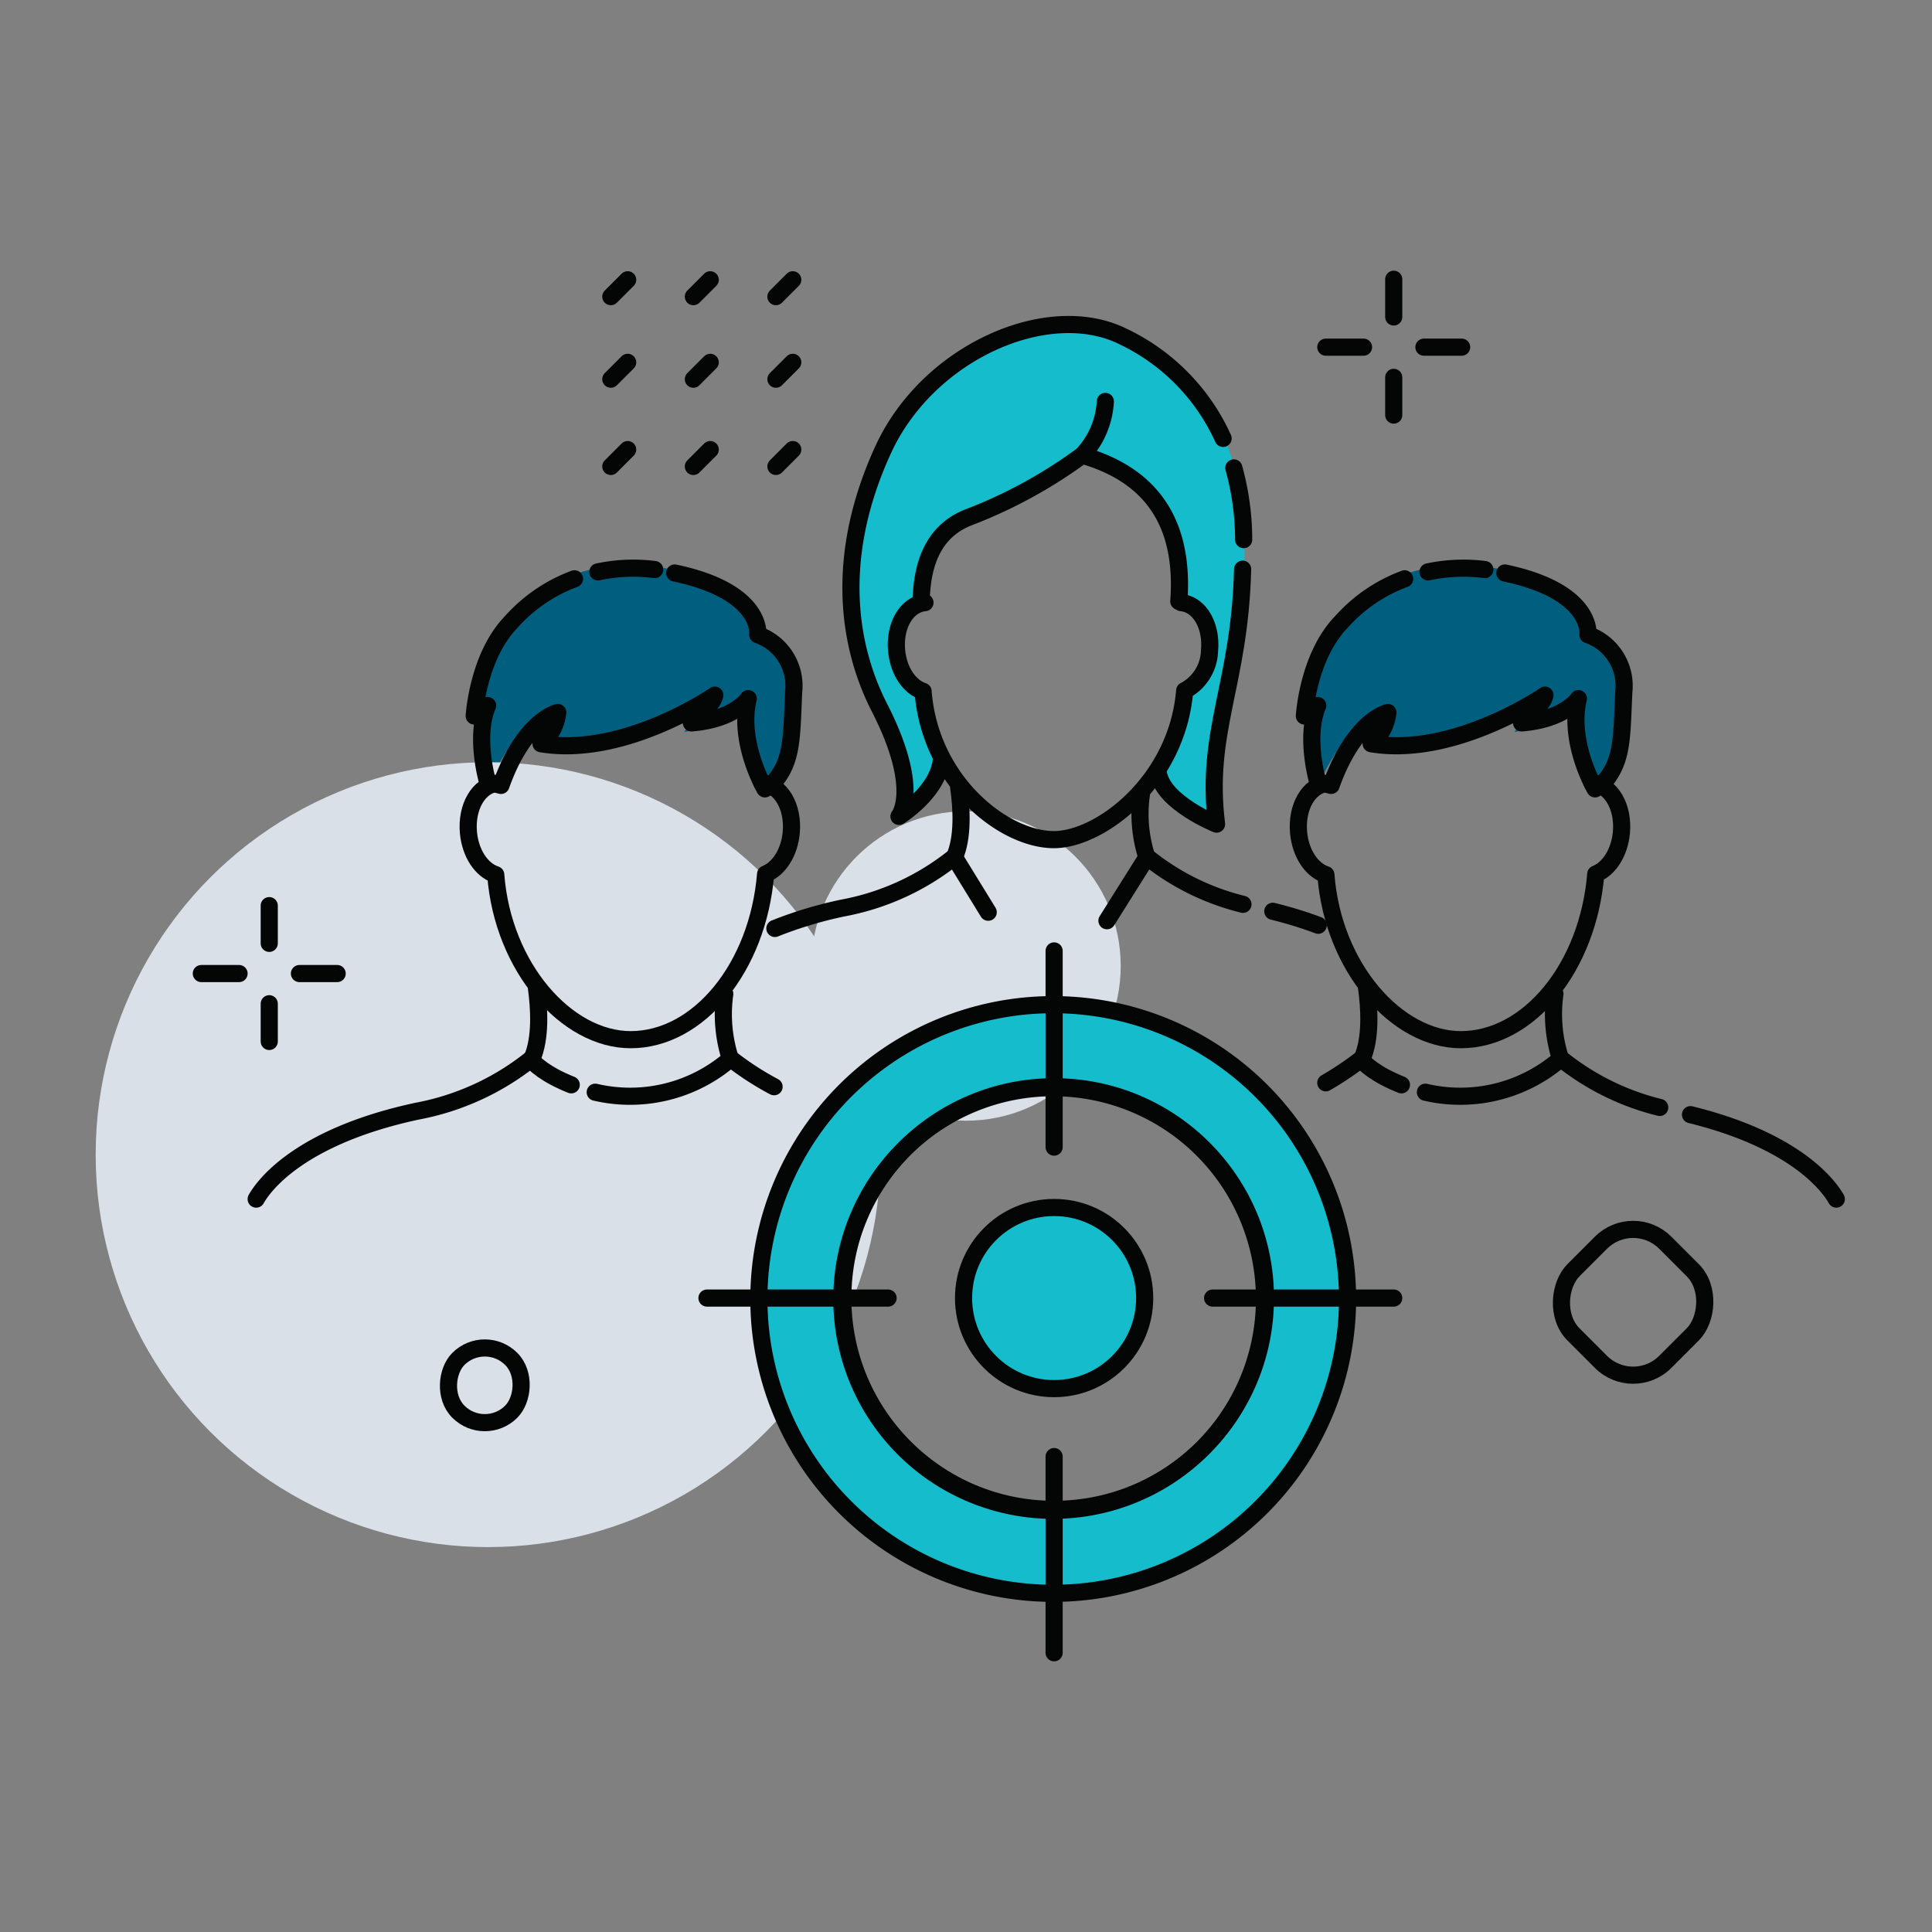 <svg xmlns="http://www.w3.org/2000/svg" xmlns:xlink="http://www.w3.org/1999/xlink" width="225.44" height="225.44" viewBox="0 0 225.44 225.44">
  <rect x="0" y="0" width="225.44" height="225.44" fill="#808080" stroke="none"/>
  <defs>
    <clipPath id="clip-path">
      <rect id="Rectangle_99" data-name="Rectangle 99" width="225.44" height="225.44" fill="none"/>
    </clipPath>
  </defs>
  <g id="Group_337" data-name="Group 337" clip-path="url(#clip-path)">
    <circle id="Ellipse_105" data-name="Ellipse 105" cx="18.053" cy="18.053" r="18.053" transform="translate(94.667 94.667)" fill="#dae0e8"/>
    <g id="Group_336" data-name="Group 336" transform="translate(11.163 32.583)">
      <path id="Path_515" data-name="Path 515" d="M811.077,279.186s5.284-7.926,2.642-14.971c-2.642-4.4-3.523-3.522-3.523-3.522s-3.522-8.806-16.732-7.926-16.732,13.209-16.732,17.612l1.761-.881s-2.642,3.522,0,8.806c0,0,3.522-7.926,7.045-7.926l-.881,3.522s12.329.881,19.374-6.164l-2.642,4.4s5.284-.881,7.045-3.523A15.937,15.937,0,0,0,811.077,279.186Z" transform="translate(-635.833 -219.304)" fill="#005e7f" style="isolation: isolate"/>
      <path id="Path_516" data-name="Path 516" d="M701.077,279.186s5.284-7.926,2.642-14.971c-2.642-4.4-3.523-3.522-3.523-3.522s-3.523-8.806-16.732-7.926-16.732,13.209-16.732,17.612l1.761-.881s-2.642,3.522,0,8.806c0,0,3.522-7.926,7.045-7.926l-.881,3.522s12.329.881,19.374-6.164l-2.642,4.4s5.284-.881,7.045-3.523A15.937,15.937,0,0,0,701.077,279.186Z" transform="translate(-622.702 -219.304)" fill="#005e7f" style="isolation: isolate"/>
      <path id="Path_517" data-name="Path 517" d="M743.965,235.747s-6.164,6.164-13.209,7.045-6.164,10.568-6.164,10.568a6.028,6.028,0,0,0-1.761,7.045c.315.788,2.263,3.451,2.642,4.4,1.24,3.118,1.087,5.021,1.761,7.045,0,0-.881,6.164-4.4,6.164,0,0,1.761-6.164-4.4-15.851s1.761-28.18,6.164-32.583,14.971-13.209,26.419-6.164,13.209,19.374,10.568,36.106-1.761,20.254-1.761,20.254-7.045-3.522-7.926-7.045a14.384,14.384,0,0,0,3.522-9.687s3.523-.881,2.642-6.164-3.523-4.4-3.523-4.4S757.174,240.15,743.965,235.747Z" transform="translate(-628.603 -215.493)" fill="#15bccb"/>
      <rect id="Rectangle_97" data-name="Rectangle 97" width="15.137" height="15.137" rx="5.304" transform="translate(179.401 108.675) rotate(45)" fill="none" stroke="#040505" stroke-linecap="round" stroke-miterlimit="10" stroke-width="2"/>
      <g id="Group_321" data-name="Group 321" transform="translate(0 56.36)">
        <circle id="Ellipse_106" data-name="Ellipse 106" cx="45.792" cy="45.792" r="45.792" fill="#dae0e8"/>
      </g>
      <g id="Group_322" data-name="Group 322" transform="translate(60.111 0.064)">
        <line id="Line_477" data-name="Line 477" y1="1.968" x2="1.968" fill="none" stroke="#040505" stroke-linecap="round" stroke-miterlimit="10" stroke-width="2"/>
        <line id="Line_478" data-name="Line 478" y1="1.968" x2="1.968" transform="translate(9.632)" fill="none" stroke="#040505" stroke-linecap="round" stroke-miterlimit="10" stroke-width="2"/>
        <line id="Line_479" data-name="Line 479" y1="1.968" x2="1.968" transform="translate(19.265)" fill="none" stroke="#040505" stroke-linecap="round" stroke-miterlimit="10" stroke-width="2"/>
        <line id="Line_480" data-name="Line 480" y1="1.968" x2="1.968" transform="translate(0 9.632)" fill="none" stroke="#040505" stroke-linecap="round" stroke-miterlimit="10" stroke-width="2"/>
        <line id="Line_481" data-name="Line 481" y1="1.968" x2="1.968" transform="translate(9.632 9.632)" fill="none" stroke="#040505" stroke-linecap="round" stroke-miterlimit="10" stroke-width="2"/>
        <line id="Line_482" data-name="Line 482" y1="1.968" x2="1.968" transform="translate(19.265 9.632)" fill="none" stroke="#040505" stroke-linecap="round" stroke-miterlimit="10" stroke-width="2"/>
        <line id="Line_483" data-name="Line 483" y1="1.968" x2="1.968" transform="translate(0 19.813)" fill="none" stroke="#040505" stroke-linecap="round" stroke-miterlimit="10" stroke-width="2"/>
        <line id="Line_484" data-name="Line 484" y1="1.968" x2="1.968" transform="translate(9.632 19.813)" fill="none" stroke="#040505" stroke-linecap="round" stroke-miterlimit="10" stroke-width="2"/>
        <line id="Line_485" data-name="Line 485" y1="1.968" x2="1.968" transform="translate(19.265 19.813)" fill="none" stroke="#040505" stroke-linecap="round" stroke-miterlimit="10" stroke-width="2"/>
      </g>
      <g id="Group_323" data-name="Group 323" transform="translate(143.542)">
        <line id="Line_486" data-name="Line 486" y2="4.403" transform="translate(7.926 11.448)" fill="none" stroke="#040505" stroke-linecap="round" stroke-miterlimit="10" stroke-width="2"/>
        <line id="Line_487" data-name="Line 487" y2="4.403" transform="translate(7.926)" fill="none" stroke="#040505" stroke-linecap="round" stroke-miterlimit="10" stroke-width="2"/>
        <line id="Line_488" data-name="Line 488" x1="4.403" transform="translate(0 7.926)" fill="none" stroke="#040505" stroke-linecap="round" stroke-miterlimit="10" stroke-width="2"/>
        <line id="Line_489" data-name="Line 489" x1="4.403" transform="translate(11.448 7.926)" fill="none" stroke="#040505" stroke-linecap="round" stroke-miterlimit="10" stroke-width="2"/>
      </g>
      <g id="Group_324" data-name="Group 324" transform="translate(12.329 73.092)">
        <line id="Line_490" data-name="Line 490" y2="4.403" transform="translate(7.926 11.448)" fill="none" stroke="#040505" stroke-linecap="round" stroke-miterlimit="10" stroke-width="2"/>
        <line id="Line_491" data-name="Line 491" y2="4.403" transform="translate(7.926)" fill="none" stroke="#040505" stroke-linecap="round" stroke-miterlimit="10" stroke-width="2"/>
        <line id="Line_492" data-name="Line 492" x1="4.403" transform="translate(0 7.926)" fill="none" stroke="#040505" stroke-linecap="round" stroke-miterlimit="10" stroke-width="2"/>
        <line id="Line_493" data-name="Line 493" x1="4.403" transform="translate(11.448 7.926)" fill="none" stroke="#040505" stroke-linecap="round" stroke-miterlimit="10" stroke-width="2"/>
      </g>
      <g id="Group_327" data-name="Group 327" transform="translate(140.333 33.718)">
        <g id="Group_326" data-name="Group 326" transform="translate(3.209 48.875)">
          <path id="Path_518" data-name="Path 518" d="M783.83,318.138a37.534,37.534,0,0,1-4.1,2.744" transform="translate(-779.733 -309.708)" fill="none" stroke="#040505" stroke-linecap="round" stroke-linejoin="round" stroke-width="2"/>
          <g id="Group_325" data-name="Group 325" transform="translate(27.531 8.43)">
            <path id="Path_519" data-name="Path 519" d="M828.054,325.473c12.584,3.1,16.3,8.566,17.019,9.854" transform="translate(-813.032 -319.014)" fill="none" stroke="#040505" stroke-linecap="round" stroke-linejoin="round" stroke-width="2"/>
            <path id="Path_520" data-name="Path 520" d="M811,318.138a29.607,29.607,0,0,0,11.43,5.618" transform="translate(-810.996 -318.138)" fill="none" stroke="#040505" stroke-linecap="round" stroke-linejoin="round" stroke-width="2"/>
          </g>
          <path id="Path_521" data-name="Path 521" d="M792.928,320.945a17.868,17.868,0,0,0,15.768-3.891,16.972,16.972,0,0,1-.653-7.583" transform="translate(-781.308 -308.673)" fill="none" stroke="#040505" stroke-linecap="round" stroke-linejoin="round" stroke-width="2"/>
          <path id="Path_522" data-name="Path 522" d="M785.051,308.565c.344,2.452.557,5.989-.518,8.381.005.461,1.779,1.923,4.6,3.028" transform="translate(-780.306 -308.565)" fill="none" stroke="#040505" stroke-linecap="round" stroke-linejoin="round" stroke-width="2"/>
        </g>
        <path id="Path_523" data-name="Path 523" d="M797.128,315.84" transform="translate(-778.601 -260.558)" fill="none" stroke="#040505" stroke-linecap="round" stroke-linejoin="round" stroke-width="2"/>
        <path id="Path_524" data-name="Path 524" d="M800.289,253.7c10.382,2.188,9.692,7.2,9.692,7.2a6.317,6.317,0,0,1,4.189,6.657c-.247,5.376-.132,7.99-2.283,10.523-1.071.405-1.071.81-1.071.81s-3.182-5.412-1.95-10.532c0,0-1.56,2.431-6.628,2.836,0,0,2.482-1.961,2.729-3.241,0,0-10.527,7.292-20.274,5.671a5.559,5.559,0,0,0,1.95-3.646s-3.9.81-6.628,8.507l-1.56-.405s-1.56-5.266,0-8.912c-.78,0-1.56,1.215-1.56,1.215s.39-6.887,4.289-10.938a18.5,18.5,0,0,1,7.408-5.067" transform="translate(-776.186 -253.14)" fill="none" stroke="#040505" stroke-linecap="round" stroke-linejoin="round" stroke-width="2"/>
        <path id="Path_525" data-name="Path 525" d="M793.278,253.495a19.866,19.866,0,0,1,6.628-.274" transform="translate(-778.141 -253.064)" fill="none" stroke="#040505" stroke-linecap="round" stroke-linejoin="round" stroke-width="2"/>
        <path id="Path_526" data-name="Path 526" d="M779.537,281.554c-2.224.2-3.689,2.78-3.414,5.766.223,2.419,1.519,4.364,3.185,4.908.823,10.848,8.288,19.254,15.748,19.254,7.926,0,14.848-8.446,15.743-19.33,1.571-.627,2.777-2.508,2.991-4.832.275-2.986-1.191-5.562-3.414-5.766" transform="translate(-776.09 -256.465)" fill="none" stroke="#040505" stroke-linecap="round" stroke-linejoin="round" stroke-width="2"/>
      </g>
      <g id="Group_330" data-name="Group 330" transform="translate(18.729 33.718)">
        <g id="Group_329" data-name="Group 329" transform="translate(0 48.875)">
          <path id="Path_527" data-name="Path 527" d="M670.042,318.138a30.212,30.212,0,0,1-13.28,6.058c-13.988,3.007-18.009,8.909-18.761,10.256" transform="translate(-638.001 -309.708)" fill="none" stroke="#040505" stroke-linecap="round" stroke-linejoin="round" stroke-width="2"/>
          <g id="Group_328" data-name="Group 328" transform="translate(55.475 8.43)">
            <path id="Path_528" data-name="Path 528" d="M701,318.138a34.123,34.123,0,0,0,4.953,3.2" transform="translate(-700.996 -318.138)" fill="none" stroke="#040505" stroke-linecap="round" stroke-linejoin="round" stroke-width="2"/>
          </g>
          <path id="Path_529" data-name="Path 529" d="M682.928,320.945a17.868,17.868,0,0,0,15.768-3.891,16.97,16.97,0,0,1-.653-7.583" transform="translate(-643.364 -308.673)" fill="none" stroke="#040505" stroke-linecap="round" stroke-linejoin="round" stroke-width="2"/>
          <path id="Path_530" data-name="Path 530" d="M675.051,308.565c.344,2.452.557,5.989-.518,8.381.005.461,1.779,1.923,4.595,3.028" transform="translate(-642.362 -308.565)" fill="none" stroke="#040505" stroke-linecap="round" stroke-linejoin="round" stroke-width="2"/>
          <path id="Path_531" data-name="Path 531" d="M745.867,337.776" transform="translate(-650.878 -312.052)" fill="none" stroke="#040505" stroke-linecap="round" stroke-linejoin="round" stroke-width="2"/>
          <path id="Path_532" data-name="Path 532" d="M726.277,337.776" transform="translate(-648.539 -312.052)" fill="none" stroke="#040505" stroke-linecap="round" stroke-linejoin="round" stroke-width="2"/>
          <path id="Path_533" data-name="Path 533" d="M707.746,337.776" transform="translate(-646.327 -312.052)" fill="none" stroke="#040505" stroke-linecap="round" stroke-linejoin="round" stroke-width="2"/>
        </g>
        <path id="Path_534" data-name="Path 534" d="M687.128,315.84" transform="translate(-643.866 -260.558)" fill="none" stroke="#040505" stroke-linecap="round" stroke-linejoin="round" stroke-width="2"/>
        <path id="Path_535" data-name="Path 535" d="M690.289,253.7c10.382,2.188,9.692,7.2,9.692,7.2a6.317,6.317,0,0,1,4.189,6.657c-.247,5.376-.132,7.99-2.283,10.523-1.071.405-1.071.81-1.071.81s-3.182-5.412-1.95-10.532c0,0-1.56,2.431-6.628,2.836,0,0,2.482-1.961,2.729-3.241,0,0-10.527,7.292-20.274,5.671a5.559,5.559,0,0,0,1.95-3.646s-3.9.81-6.628,8.507l-1.56-.405s-1.56-5.266,0-8.912c-.78,0-1.56,1.215-1.56,1.215s.39-6.887,4.289-10.938a18.5,18.5,0,0,1,7.408-5.067" transform="translate(-641.451 -253.14)" fill="none" stroke="#040505" stroke-linecap="round" stroke-linejoin="round" stroke-width="2"/>
        <path id="Path_536" data-name="Path 536" d="M683.278,253.495a19.866,19.866,0,0,1,6.628-.274" transform="translate(-643.406 -253.064)" fill="none" stroke="#040505" stroke-linecap="round" stroke-linejoin="round" stroke-width="2"/>
        <path id="Path_537" data-name="Path 537" d="M669.537,281.554c-2.224.2-3.689,2.78-3.414,5.766.223,2.419,1.519,4.364,3.185,4.908.823,10.848,8.288,19.254,15.748,19.254,7.926,0,14.848-8.446,15.743-19.33,1.571-.627,2.777-2.508,2.991-4.832.275-2.986-1.191-5.562-3.414-5.766" transform="translate(-641.354 -256.465)" fill="none" stroke="#040505" stroke-linecap="round" stroke-linejoin="round" stroke-width="2"/>
      </g>
      <g id="Group_333" data-name="Group 333" transform="translate(79.256 5.284)">
        <path id="Path_538" data-name="Path 538" d="M757.559,277.07c.656,3.425,6.779,5.875,6.779,5.875-1.355-10.847,2.711-16.27,3.042-29.753" transform="translate(-712.8 -224.646)" fill="none" stroke="#040505" stroke-linecap="round" stroke-linejoin="round" stroke-width="2"/>
        <path id="Path_539" data-name="Path 539" d="M767.547,239.778a31.43,31.43,0,0,1,1.147,8.368" transform="translate(-713.993 -223.045)" fill="none" stroke="#040505" stroke-linecap="round" stroke-linejoin="round" stroke-width="2"/>
        <path id="Path_540" data-name="Path 540" d="M727.387,271.393c-.308,3.915-4.971,6.779-4.971,6.779s2.619-3.109-2.26-12.655c-4.253-8.321-4.811-18.811.441-30.19s19.258-17.508,28.013-13.131a24.253,24.253,0,0,1,11.629,11.869" transform="translate(-707.936 -220.776)" fill="none" stroke="#040505" stroke-linecap="round" stroke-linejoin="round" stroke-width="2"/>
        <path id="Path_541" data-name="Path 541" d="M756.183,255.146c.557-7.544-1.846-14.357-11.267-17.049a56.272,56.272,0,0,1-13.085,7.175c-4.117,1.526-5.527,5.156-5.7,9.424" transform="translate(-709.049 -222.844)" fill="none" stroke="#040505" stroke-linecap="round" stroke-linejoin="round" stroke-width="2"/>
        <path id="Path_542" data-name="Path 542" d="M747.463,237.246a9.907,9.907,0,0,0,2.691-6.281" transform="translate(-711.595 -221.993)" fill="#fff" stroke="#040505" stroke-linecap="round" stroke-linejoin="round" stroke-width="2"/>
        <g id="Group_332" data-name="Group 332" transform="translate(0 54.038)">
          <path id="Path_543" data-name="Path 543" d="M727.558,291.42a29.294,29.294,0,0,1-12.872,5.872,47.886,47.886,0,0,0-7.953,2.389" transform="translate(-706.733 -283.248)" fill="none" stroke="#040505" stroke-linecap="round" stroke-linejoin="round" stroke-width="2"/>
          <g id="Group_331" data-name="Group 331" transform="translate(43.54 8.172)">
            <path id="Path_544" data-name="Path 544" d="M772.71,298.529a47.474,47.474,0,0,1,5.3,1.626" transform="translate(-758.149 -292.269)" fill="none" stroke="#040505" stroke-linecap="round" stroke-linejoin="round" stroke-width="2"/>
            <path id="Path_545" data-name="Path 545" d="M756.175,291.42a28.691,28.691,0,0,0,11.079,5.446" transform="translate(-756.175 -291.42)" fill="none" stroke="#040505" stroke-linecap="round" stroke-linejoin="round" stroke-width="2"/>
          </g>
          <line id="Line_494" data-name="Line 494" x1="3.943" y1="6.416" transform="translate(20.951 8.124)" fill="none" stroke="#040505" stroke-linecap="round" stroke-linejoin="round" stroke-width="2"/>
          <path id="Path_546" data-name="Path 546" d="M736.262,300.7" transform="translate(-710.258 -284.356)" fill="none" stroke="#040505" stroke-linecap="round" stroke-linejoin="round" stroke-width="2"/>
          <path id="Path_547" data-name="Path 547" d="M754.753,283.019a16.448,16.448,0,0,0,.633,7.35l-4.653,7.407" transform="translate(-711.985 -282.245)" fill="none" stroke="#040505" stroke-linecap="round" stroke-linejoin="round" stroke-width="2"/>
          <path id="Path_548" data-name="Path 548" d="M731.027,282.14c.333,2.377.54,5.806-.5,8.124" transform="translate(-709.573 -282.14)" fill="none" stroke="#040505" stroke-linecap="round" stroke-linejoin="round" stroke-width="2"/>
          <path id="Path_549" data-name="Path 549" d="M780.5,310.455" transform="translate(-715.539 -285.52)" fill="none" stroke="#040505" stroke-linecap="round" stroke-linejoin="round" stroke-width="2"/>
        </g>
        <path id="Path_550" data-name="Path 550" d="M726.168,257.628c-2.155.2-3.575,2.7-3.309,5.59.216,2.345,1.472,4.231,3.088,4.757.8,10.514,9.389,17.307,15.265,17.307,5.423,0,14.392-6.831,15.259-17.381a5.428,5.428,0,0,0,2.9-4.683c.266-2.895-1.154-5.392-3.31-5.59" transform="translate(-708.654 -225.175)" fill="none" stroke="#040505" stroke-linecap="round" stroke-linejoin="round" stroke-width="2"/>
      </g>
      <g id="Group_335" data-name="Group 335" transform="translate(71.331 78.376)">
        <path id="Path_551" data-name="Path 551" d="M738.952,310.9A34.344,34.344,0,1,0,773.3,345.245,34.344,34.344,0,0,0,738.952,310.9Zm0,59a24.657,24.657,0,1,1,24.657-24.657A24.657,24.657,0,0,1,738.952,369.9Z" transform="translate(-698.553 -304.627)" fill="#15bccb" stroke="#040505" stroke-miterlimit="10" stroke-width="2" style="isolation: isolate"/>
        <circle id="Ellipse_107" data-name="Ellipse 107" cx="24.657" cy="24.657" r="24.657" transform="translate(15.851 15.851)" fill="none" stroke="#040505" stroke-linecap="round" stroke-linejoin="round" stroke-width="2"/>
        <circle id="Ellipse_108" data-name="Ellipse 108" cx="10.567" cy="10.567" r="10.567" transform="translate(29.941 29.941)" fill="#15bccb" stroke="#040505" stroke-miterlimit="10" stroke-width="2" style="isolation: isolate"/>
        <g id="Group_334" data-name="Group 334">
          <line id="Line_495" data-name="Line 495" y2="22.896" transform="translate(40.509)" fill="none" stroke="#040505" stroke-linecap="round" stroke-linejoin="round" stroke-width="2"/>
          <line id="Line_496" data-name="Line 496" y2="22.896" transform="translate(40.509 59.002)" fill="none" stroke="#040505" stroke-linecap="round" stroke-linejoin="round" stroke-width="2"/>
          <line id="Line_497" data-name="Line 497" x1="21.135" transform="translate(59.002 40.509)" fill="none" stroke="#040505" stroke-linecap="round" stroke-linejoin="round" stroke-width="2"/>
          <line id="Line_498" data-name="Line 498" x1="21.135" transform="translate(0 40.509)" fill="none" stroke="#040505" stroke-linecap="round" stroke-linejoin="round" stroke-width="2"/>
        </g>
      </g>
      <rect id="Rectangle_98" data-name="Rectangle 98" width="8.715" height="8.715" rx="4.358" transform="translate(45.408 122.903) rotate(45)" fill="#dae0e8" stroke="#040505" stroke-linecap="round" stroke-miterlimit="10" stroke-width="2"/>
    </g>
  </g>
</svg>

